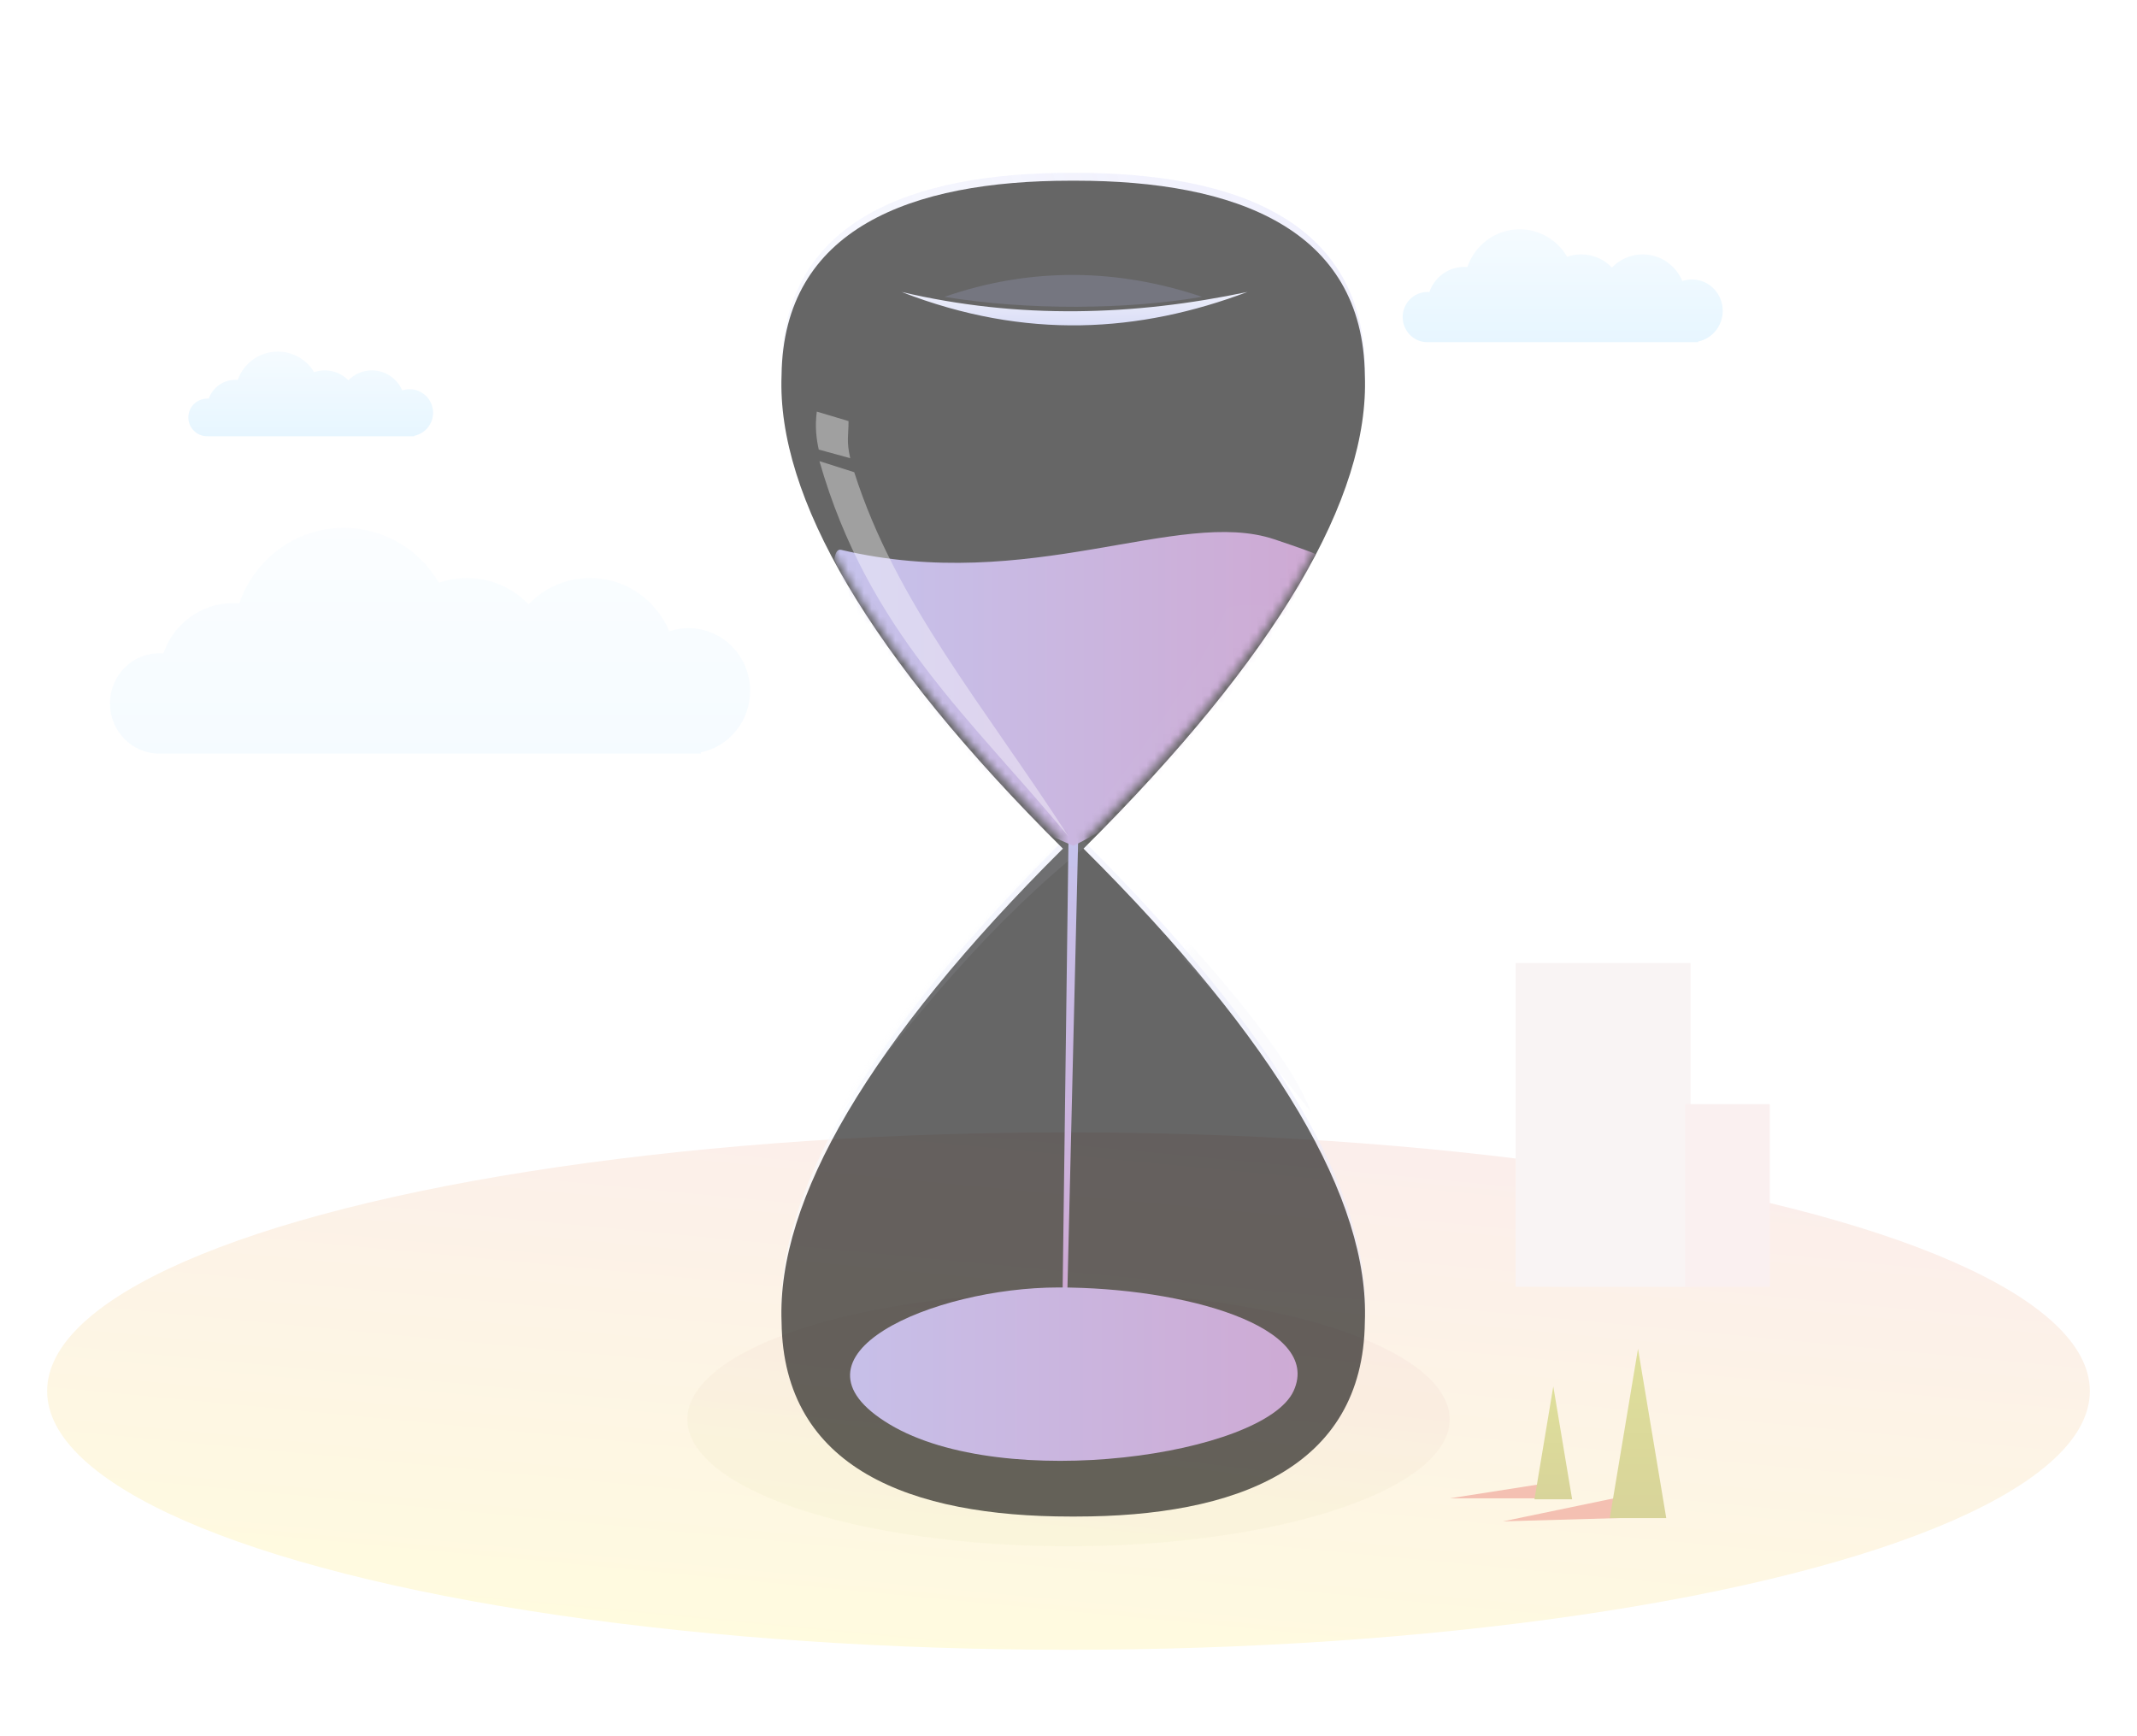 <?xml version="1.0" encoding="UTF-8" standalone="no"?>
<svg width="272px" height="221px" viewBox="0 0 272 221" version="1.1" xmlns="http://www.w3.org/2000/svg" xmlns:xlink="http://www.w3.org/1999/xlink" style="background: #FFFFFF;">
    <!-- Generator: Sketch 49.3 (51167) - http://www.bohemiancoding.com/sketch -->
    <title>Rectangle 3</title>
    <desc>Created with Sketch.</desc>
    <defs>
        <linearGradient x1="75.76%" y1="0%" x2="37.69%" y2="100%" id="linearGradient-1">
            <stop stop-color="#FBEDEC" offset="0%"></stop>
            <stop stop-color="#FFFBDF" offset="100%"></stop>
        </linearGradient>
        <linearGradient x1="75.76%" y1="0%" x2="37.69%" y2="100%" id="linearGradient-2">
            <stop stop-color="#F5DFDD" offset="0%"></stop>
            <stop stop-color="#F7F2D0" offset="100%"></stop>
        </linearGradient>
        <filter x="-10.8%" y="-32.4%" width="121.6%" height="164.8%" filterUnits="objectBoundingBox" id="filter-3">
            <feGaussianBlur stdDeviation="3.494" in="SourceGraphic"></feGaussianBlur>
        </filter>
        <filter x="-23.2%" y="-158.3%" width="146.4%" height="416.5%" filterUnits="objectBoundingBox" id="filter-4">
            <feGaussianBlur stdDeviation="1.2" in="SourceGraphic"></feGaussianBlur>
        </filter>
        <filter x="-19.1%" y="-98.7%" width="138.3%" height="297.5%" filterUnits="objectBoundingBox" id="filter-5">
            <feGaussianBlur stdDeviation="1.2" in="SourceGraphic"></feGaussianBlur>
        </filter>
        <linearGradient x1="50%" y1="0%" x2="50%" y2="100%" id="linearGradient-6">
            <stop stop-color="#DFDF9B" offset="0%"></stop>
            <stop stop-color="#D8D49A" offset="100%"></stop>
        </linearGradient>
        <linearGradient x1="50%" y1="0%" x2="50%" y2="100%" id="linearGradient-7">
            <stop stop-color="#F5FBFF" offset="0%"></stop>
            <stop stop-color="#E7F6FF" offset="100%"></stop>
        </linearGradient>
        <linearGradient x1="100%" y1="8.888%" x2="8.812%" y2="78.742%" id="linearGradient-8">
            <stop stop-color="#E1E1FB" stop-opacity="0.841" offset="0%"></stop>
            <stop stop-color="#F8FBFF" offset="100%"></stop>
        </linearGradient>
        <path d="M38.455,85.019 C63.154,109.592 74.878,129.795 74.263,145.282 C74.042,163.94 57.789,170.038 37.468,170.038 L36.817,170.038 C16.496,170.038 0.244,163.94 0.023,145.282 C-0.592,129.795 11.132,109.592 35.831,85.019 C11.132,60.446 -0.592,40.243 0.023,24.757 C0.244,6.098 16.496,0 36.817,0 L37.468,0 C57.789,0 74.042,6.098 74.263,24.757 C74.878,40.243 63.154,60.446 38.455,85.019 L38.455,85.019 Z" id="path-9"></path>
        <filter x="-3.4%" y="-1.5%" width="106.7%" height="102.9%" filterUnits="objectBoundingBox" id="filter-11">
            <feGaussianBlur stdDeviation="2" in="SourceAlpha" result="shadowBlurInner1"></feGaussianBlur>
            <feOffset dx="0" dy="1" in="shadowBlurInner1" result="shadowOffsetInner1"></feOffset>
            <feComposite in="shadowOffsetInner1" in2="SourceAlpha" operator="arithmetic" k2="-1" k3="1" result="shadowInnerInner1"></feComposite>
            <feColorMatrix values="0 0 0 0 1   0 0 0 0 1   0 0 0 0 1  0 0 0 0.5 0" type="matrix" in="shadowInnerInner1"></feColorMatrix>
        </filter>
        <filter x="-14.1%" y="-12.6%" width="128.1%" height="125.3%" filterUnits="objectBoundingBox" id="filter-12">
            <feGaussianBlur stdDeviation="1.483" in="SourceGraphic"></feGaussianBlur>
        </filter>
        <filter x="-14.1%" y="-12.6%" width="128.1%" height="125.3%" filterUnits="objectBoundingBox" id="filter-13">
            <feGaussianBlur stdDeviation="1.483" in="SourceGraphic"></feGaussianBlur>
        </filter>
        <linearGradient x1="100%" y1="100%" x2="100%" y2="0%" id="linearGradient-14">
            <stop stop-color="#CEA9D3" offset="0%"></stop>
            <stop stop-color="#C6C3EC" offset="100%"></stop>
        </linearGradient>
        <linearGradient x1="100%" y1="50%" x2="0%" y2="50%" id="linearGradient-15">
            <stop stop-color="#CEA9D3" offset="0%"></stop>
            <stop stop-color="#C6C3EC" offset="100%"></stop>
        </linearGradient>
        <filter x="-15.9%" y="-128.9%" width="131.9%" height="357.7%" filterUnits="objectBoundingBox" id="filter-16">
            <feGaussianBlur stdDeviation="1.741" in="SourceGraphic"></feGaussianBlur>
        </filter>
        <linearGradient x1="50%" y1="13.395%" x2="50%" y2="100%" id="linearGradient-17">
            <stop stop-color="#EAECFA" offset="0%"></stop>
            <stop stop-color="#D1D5F4" offset="100%"></stop>
        </linearGradient>
    </defs>
    <g id="Page-1" stroke="none" stroke-width="1" fill="none" fill-rule="evenodd">
        <g id="7" transform="translate(-52, -114)">
            <g id="Group-5" transform="translate(58, 136)">
                <g id="Group-4" transform="translate(0, 7.185)">
                    <g id="Group-7">
                        <g id="Group-2" transform="translate(0, 93.401)">
                            <ellipse id="Oval-7-Copy" fill="url(#linearGradient-1)" cx="130" cy="54.484" rx="130" ry="32.93"></ellipse>
                            <ellipse id="Oval-7-Copy" fill="url(#linearGradient-2)" opacity="0.637" filter="url(#filter-3)" cx="130" cy="58.076" rx="48.525" ry="16.166"></ellipse>
                            <polygon id="Path-4" fill="#F4C0B2" filter="url(#filter-4)" points="194.046 68.135 178.525 68.135 193.059 65.86"></polygon>
                            <polygon id="Path-4-Copy" fill="#F4C0B2" filter="url(#filter-5)" points="204.113 70.53 185.306 71.065 202.851 67.419"></polygon>
                            <polygon id="Triangle" fill="url(#linearGradient-6)" points="202.488 49.096 206.083 70.65 198.894 70.65"></polygon>
                            <polygon id="Triangle-Copy" fill="url(#linearGradient-6)" points="191.705 53.885 194.101 68.255 189.309 68.255"></polygon>
                            <g id="Group-23" transform="translate(186.912, 0)">
                                <rect id="Rectangle-18" fill="#F9F4F4" x="0" y="0" width="22.263" height="41.212"></rect>
                                <rect id="Rectangle-18-Copy" fill="#FAF0F0" x="21.567" y="17.962" width="10.783" height="23.251"></rect>
                            </g>
                        </g>
                        <path d="M83.207,66.579 L83.207,66.739 L14.267,66.739 C10.806,66.739 8,63.88 8,60.352 C8,56.825 10.806,53.966 14.267,53.966 C14.445,53.966 14.621,53.974 14.795,53.988 C16.079,50.256 19.567,47.58 23.668,47.58 C23.935,47.58 24.198,47.591 24.459,47.613 C26.386,42.015 31.618,38 37.77,38 C42.91,38 47.408,40.803 49.872,44.99 C50.99,44.599 52.19,44.386 53.438,44.386 C56.507,44.386 59.281,45.671 61.272,47.741 C63.263,45.671 66.037,44.386 69.106,44.386 C73.633,44.386 77.519,47.181 79.194,51.17 C79.964,50.912 80.786,50.773 81.641,50.773 C85.967,50.773 89.475,54.347 89.475,58.756 C89.475,62.618 86.783,65.84 83.207,66.579 Z" id="Combined-Shape" fill="url(#linearGradient-7)" opacity="0.395"></path>
                        <path d="M46.728,26.284 L46.728,26.344 L20.369,26.344 C19.045,26.344 17.972,25.272 17.972,23.949 C17.972,22.626 19.045,21.554 20.369,21.554 C20.437,21.554 20.504,21.557 20.57,21.562 C21.061,20.163 22.395,19.159 23.963,19.159 C24.065,19.159 24.166,19.163 24.266,19.172 C25.002,17.072 27.003,15.567 29.355,15.567 C31.32,15.567 33.04,16.618 33.982,18.188 C34.41,18.041 34.868,17.962 35.346,17.962 C36.519,17.962 37.58,18.443 38.341,19.22 C39.102,18.443 40.163,17.962 41.336,17.962 C43.067,17.962 44.553,19.01 45.194,20.506 C45.488,20.409 45.802,20.357 46.129,20.357 C47.783,20.357 49.124,21.697 49.124,23.35 C49.124,24.799 48.095,26.007 46.728,26.284 Z" id="Combined-Shape" fill="url(#linearGradient-7)"></path>
                        <path d="M210.138,14.29 L210.138,14.369 L175.668,14.369 C173.938,14.369 172.535,12.94 172.535,11.176 C172.535,9.413 173.938,7.983 175.668,7.983 C175.757,7.983 175.845,7.987 175.932,7.994 C176.574,6.128 178.318,4.79 180.369,4.79 C180.502,4.79 180.634,4.795 180.764,4.807 C181.727,2.007 184.343,0 187.419,0 C189.99,0 192.239,1.401 193.471,3.495 C194.03,3.299 194.629,3.193 195.253,3.193 C196.788,3.193 198.175,3.835 199.171,4.87 C200.166,3.835 201.553,3.193 203.088,3.193 C205.351,3.193 207.294,4.591 208.132,6.585 C208.516,6.456 208.928,6.386 209.355,6.386 C211.518,6.386 213.272,8.173 213.272,10.378 C213.272,12.309 211.926,13.92 210.138,14.29 Z" id="Combined-Shape-Copy" fill="url(#linearGradient-7)"></path>
                    </g>
                </g>
                <g id="Group-3" transform="translate(93.456, 0)">
                    <g id="Path-25">
                        <mask id="mask-10" fill="white">
                            <use xlink:href="#path-9"></use>
                        </mask>
                        <g id="Mask" opacity="0.601">
                            <use fill="url(#linearGradient-8)" fill-rule="evenodd" xlink:href="#path-9"></use>
                            <use fill="black" fill-opacity="1" filter="url(#filter-11)" xlink:href="#path-9"></use>
                        </g>
                        <path d="M35.849,84.424 C19.417,101.043 9.942,112.77 7.426,119.602 C17.141,107.324 26.054,95.929 39.035,85.505 L37.729,84.424 L35.849,84.424 Z" id="Path-5" fill="#CCD5E7" opacity="0.289" filter="url(#filter-12)" mask="url(#mask-10)"></path>
                        <path d="M64.253,84.424 C47.82,101.043 38.345,112.77 35.829,119.602 C45.545,107.324 54.457,95.929 67.438,85.505 L66.132,84.424 L64.253,84.424 Z" id="Path-5" fill="#CCD5E7" opacity="0.289" filter="url(#filter-13)" mask="url(#mask-10)" transform="translate(51.633, 102.013) scale(-1, 1) translate(-51.633, -102.013) "></path>
                        <polygon id="Path-3" fill="url(#linearGradient-14)" mask="url(#mask-10)" points="36.546 84.712 35.788 142.821 36.376 143.377 37.779 84.712"></polygon>
                        <path d="M6.737,49.171 C12.223,62.256 16.143,76.943 37.158,85.654 C51.867,78.652 62.452,60.519 67.949,48.521 C67.65,48.336 65.914,47.712 62.743,46.648 C50.547,42.556 31.598,53.677 7.597,47.987 C7.166,47.885 6.879,48.28 6.737,49.171 Z" fill="url(#linearGradient-15)" mask="url(#mask-10)"></path>
                        <path d="M62.244,55.111 C58.025,63.435 48.548,72.182 38.84,82.602 C48.231,70.536 54.139,61.526 56.565,55.573 C56.78,55.046 58.673,54.891 62.244,55.111 Z" id="Path-2" fill="#FFFFFF" opacity="0.089" mask="url(#mask-10)"></path>
                    </g>
                    <path d="M35.291,141.879 C19.303,141.879 -0.793,150.568 13.776,159.304 C28.344,168.04 61.495,163.212 65.203,155.034 C68.912,146.855 51.278,141.879 35.291,141.879 Z" id="Path-20" fill="url(#linearGradient-15)"></path>
                    <path d="M20.756,15.783 C31.307,17.53 44.03,17.416 53.529,15.783 C43.012,12.226 31.909,11.913 20.756,15.783 Z" id="Path-22" fill-opacity="0.208" fill="#AEB4E4" filter="url(#filter-16)"></path>
                    <path d="M15.294,15.163 C31.168,21.33 45.642,20.313 59.312,15.163 C44.905,18.192 30.275,18.678 15.294,15.163 Z" id="Path-21" fill="url(#linearGradient-17)"></path>
                    <path d="M4.843,36.698 C11.027,58.283 24.046,69.416 36.551,84.481 C25.668,67.656 14.59,54.778 9.273,38.108 L4.843,36.698 Z" id="Path-23" fill="#FFFFFF" opacity="0.381"></path>
                    <path d="M4.756,35.226 L8.76,36.32 C8.254,34.08 8.555,33.386 8.547,31.601 L4.507,30.392 C4.247,32.343 4.476,33.966 4.756,35.226 Z" id="Path-24" fill="#FFFFFF" opacity="0.381"></path>
                </g>
            </g>
        </g>
    </g>
</svg>